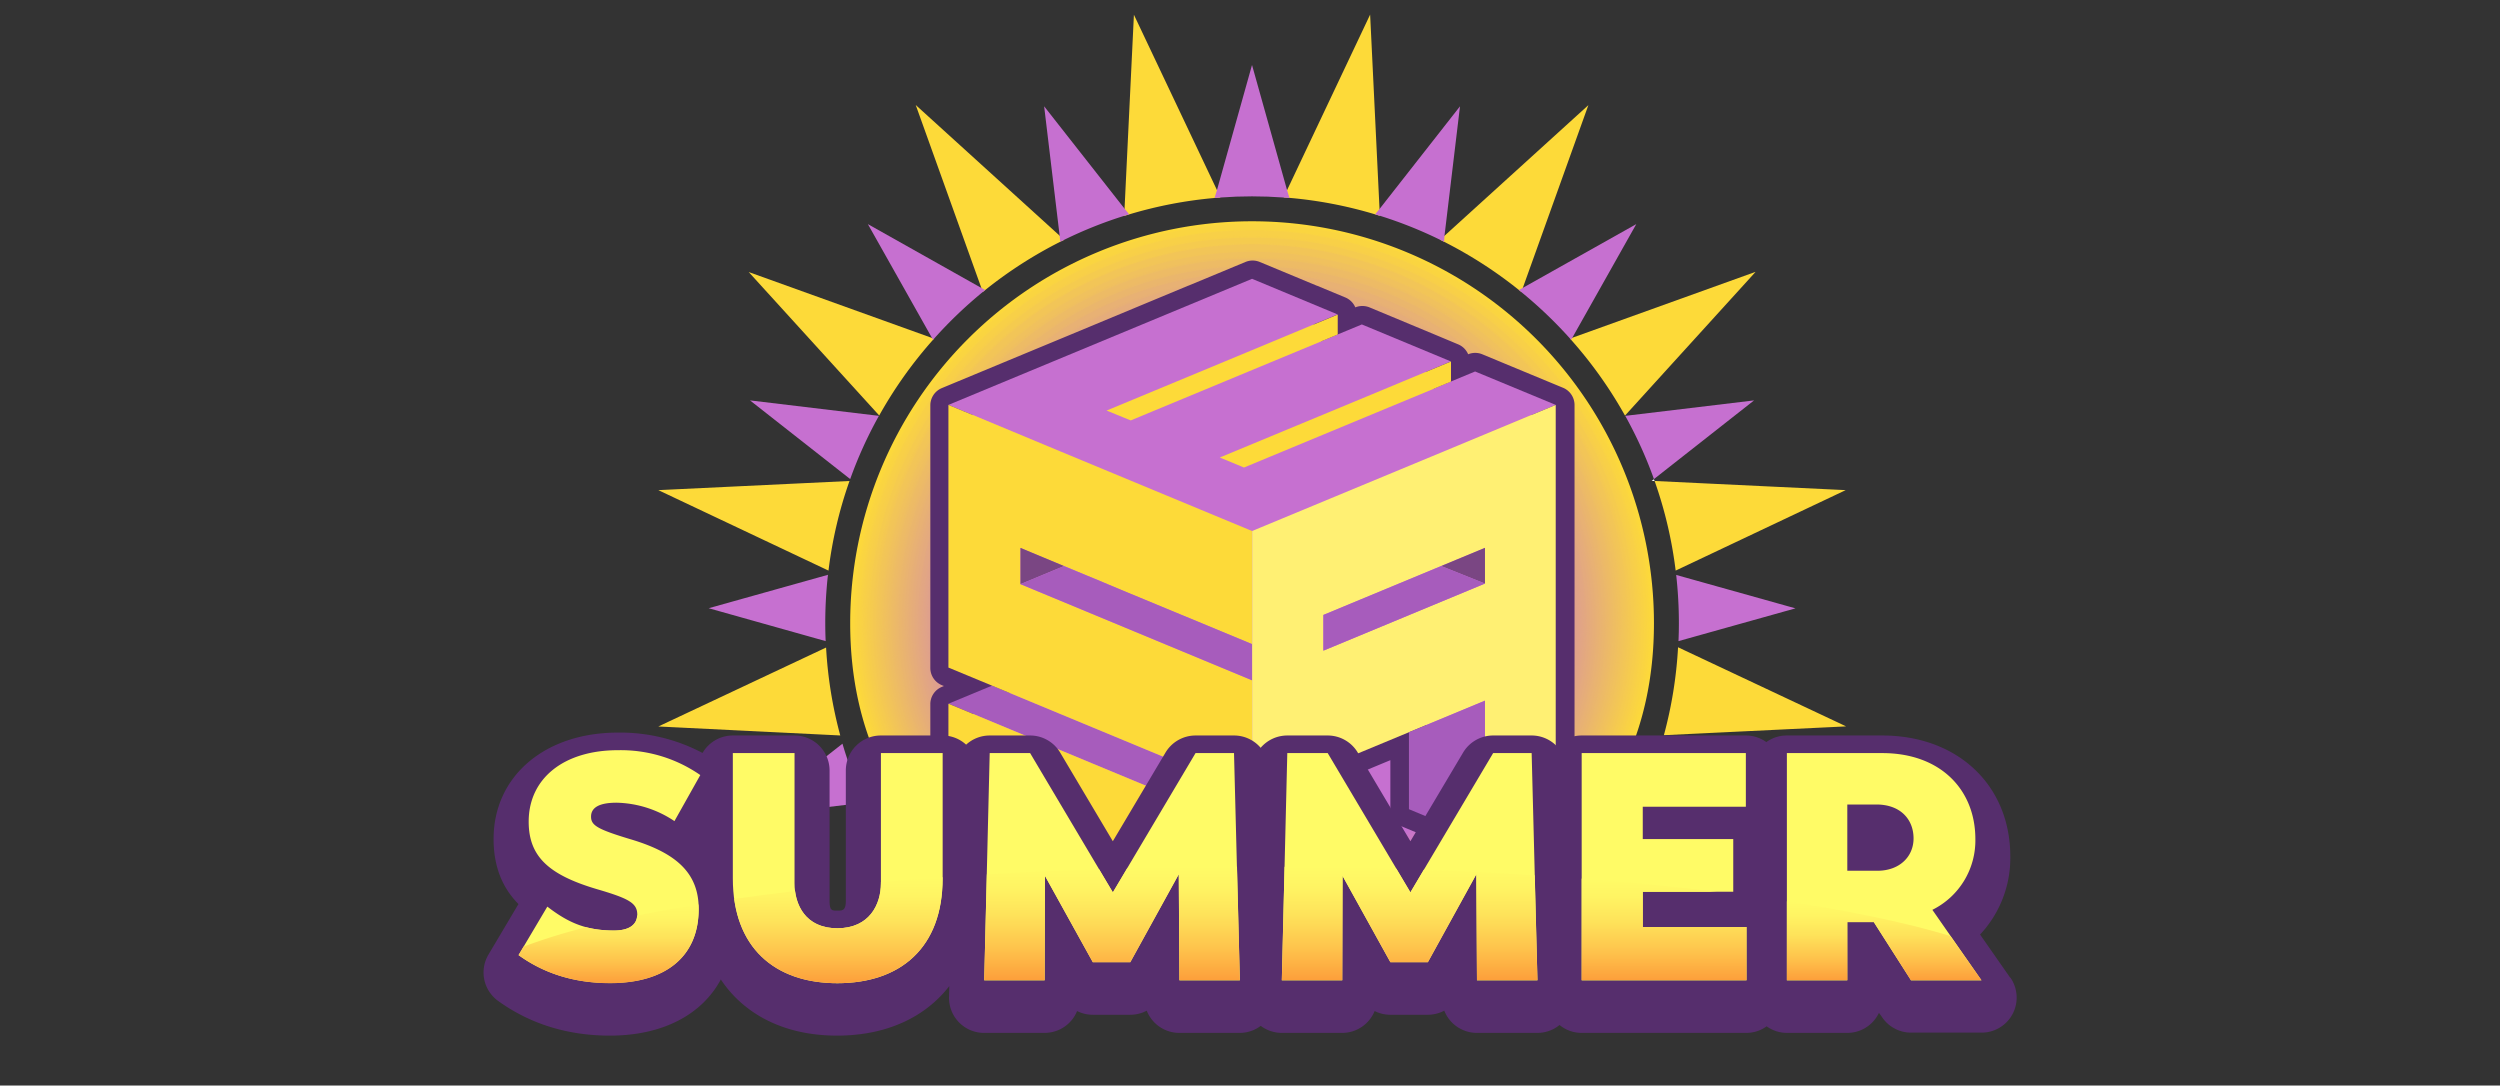 <svg xmlns="http://www.w3.org/2000/svg" xmlns:xlink="http://www.w3.org/1999/xlink" viewBox="0 0 760 330"><rect x="0" y="0" width="760" height="330" fill="#333333" stroke="none"/><defs><style>.cls-1{fill:#fdda39;}.cls-2{fill:#c670d0;}.cls-3{fill:#fff;}.cls-4{fill:#fdd93a;}.cls-5{fill:#fcd93b;}.cls-6{fill:#fcd83c;}.cls-7{fill:#fcd73d;}.cls-8{fill:#fbd63e;}.cls-9{fill:#fbd63f;}.cls-10{fill:#fad540;}.cls-11{fill:#fad441;}.cls-12{fill:#fad442;}.cls-13{fill:#f9d343;}.cls-14{fill:#f9d244;}.cls-15{fill:#f9d245;}.cls-16{fill:#f8d146;}.cls-17{fill:#f8d047;}.cls-18{fill:#f8cf48;}.cls-19{fill:#f7cf49;}.cls-20{fill:#f7ce4a;}.cls-21{fill:#f6cd4b;}.cls-22{fill:#f6cd4c;}.cls-23{fill:#f6cc4d;}.cls-24{fill:#f5cb4e;}.cls-25{fill:#f5cb4f;}.cls-26{fill:#f5ca50;}.cls-27{fill:#f4c951;}.cls-28{fill:#f4c852;}.cls-29{fill:#f4c853;}.cls-30{fill:#f3c754;}.cls-31{fill:#f3c655;}.cls-32{fill:#f2c656;}.cls-33{fill:#f2c557;}.cls-34{fill:#f2c458;}.cls-35{fill:#f1c459;}.cls-36{fill:#f1c35a;}.cls-37{fill:#f1c25b;}.cls-38{fill:#f0c15c;}.cls-39{fill:#f0c15d;}.cls-40{fill:#f0c05e;}.cls-41{fill:#efbf5f;}.cls-42{fill:#efbf60;}.cls-43{fill:#eebe61;}.cls-44{fill:#eebd62;}.cls-45{fill:#eebd63;}.cls-46{fill:#edbc64;}.cls-47{fill:#edbb65;}.cls-48{fill:#edba66;}.cls-49{fill:#ecba67;}.cls-50{fill:#ecb968;}.cls-51{fill:#ecb869;}.cls-52{fill:#ebb86a;}.cls-53{fill:#ebb76b;}.cls-54{fill:#eab66c;}.cls-55{fill:#eab56d;}.cls-56{fill:#eab56e;}.cls-57{fill:#e9b46f;}.cls-58{fill:#e9b370;}.cls-59{fill:#e9b371;}.cls-60{fill:#e8b272;}.cls-61{fill:#e8b173;}.cls-62{fill:#e8b174;}.cls-63{fill:#e7b075;}.cls-64{fill:#e7af76;}.cls-65{fill:#e6ae77;}.cls-66{fill:#e6ae78;}.cls-67{fill:#e6ad79;}.cls-68{fill:#e5ac7a;}.cls-69{fill:#e5ac7b;}.cls-70{fill:#e5ab7c;}.cls-71{fill:#e4aa7d;}.cls-72{fill:#e4aa7e;}.cls-73{fill:#e4a97f;}.cls-74{fill:#e3a880;}.cls-75{fill:#e3a781;}.cls-76{fill:#e2a782;}.cls-77{fill:#e2a683;}.cls-78{fill:#e2a584;}.cls-79{fill:#e1a585;}.cls-80{fill:#e1a486;}.cls-81{fill:#e1a387;}.cls-82{fill:#e0a388;}.cls-83{fill:#e0a289;}.cls-84{fill:#dfa18a;}.cls-85{fill:#dfa08b;}.cls-86{fill:#dfa08c;}.cls-87{fill:#de9f8d;}.cls-88{fill:#de9e8e;}.cls-89{fill:#de9e8f;}.cls-90{fill:#dd9d90;}.cls-91{fill:#dd9c91;}.cls-92{fill:#dd9c92;}.cls-93{fill:#dc9b93;}.cls-94{fill:#dc9a94;}.cls-95{fill:#db9995;}.cls-96{fill:#db9996;}.cls-97{fill:#db9897;}.cls-98{fill:#da9798;}.cls-99{fill:#da9799;}.cls-100{fill:#da969a;}.cls-101{fill:#d9959b;}.cls-102{fill:#d9959c;}.cls-103{fill:#d9949d;}.cls-104{fill:#d8939e;}.cls-105{fill:#d8929f;}.cls-106{fill:#d792a0;}.cls-107{fill:#d791a1;}.cls-108{fill:#d790a2;}.cls-109{fill:#d690a3;}.cls-110{fill:#d68fa4;}.cls-111{fill:#d68ea5;}.cls-112{fill:#d58da6;}.cls-113{fill:#d58da7;}.cls-114{fill:#d58ca8;}.cls-115{fill:#d48ba9;}.cls-116{fill:#d48baa;}.cls-117{fill:#d38aab;}.cls-118{fill:#d389ac;}.cls-119{fill:#d389ad;}.cls-120{fill:#d288ae;}.cls-121{fill:#d287af;}.cls-122{fill:#d286b0;}.cls-123{fill:#d186b1;}.cls-124{fill:#d185b2;}.cls-125{fill:#d184b3;}.cls-126{fill:#d084b4;}.cls-127{fill:#d083b5;}.cls-128{fill:#cf82b6;}.cls-129{fill:#cf82b7;}.cls-130{fill:#cf81b8;}.cls-131{fill:#ce80b9;}.cls-132{fill:#ce7fba;}.cls-133{fill:#ce7fbb;}.cls-134{fill:#cd7ebc;}.cls-135{fill:#cd7dbd;}.cls-136{fill:#cd7dbe;}.cls-137{fill:#cc7cbf;}.cls-138{fill:#cc7bc0;}.cls-139{fill:#cb7bc1;}.cls-140{fill:#cb7ac2;}.cls-141{fill:#cb79c3;}.cls-142{fill:#ca78c4;}.cls-143{fill:#ca78c5;}.cls-144{fill:#ca77c6;}.cls-145{fill:#c976c7;}.cls-146{fill:#c976c8;}.cls-147{fill:#c975c9;}.cls-148{fill:#c874ca;}.cls-149{fill:#c874cb;}.cls-150{fill:#c773cc;}.cls-151{fill:#c772cd;}.cls-152{fill:#c771ce;}.cls-153{fill:#c671cf;}.cls-154{fill:#562e6d;}.cls-155{fill:#a75cbc;}.cls-156{fill:#7a4683;}.cls-157{fill:#fff073;}.cls-158{fill:#fffb66;}.cls-159{fill:url(#Dégradé_sans_nom_2);}.cls-160{fill:url(#Dégradé_sans_nom_2-2);}.cls-161{fill:url(#Dégradé_sans_nom_2-3);}.cls-162{fill:url(#Dégradé_sans_nom_2-4);}.cls-163{fill:url(#Dégradé_sans_nom_2-5);}.cls-164{fill:url(#Dégradé_sans_nom_2-6);}</style><linearGradient id="Dégradé_sans_nom_2" x1="572.78" y1="298.01" x2="572.78" y2="273.97" gradientUnits="userSpaceOnUse"><stop offset="0" stop-color="#fdda39"/><stop offset="0" stop-color="#fd9f3b"/><stop offset="0.28" stop-color="#fec34c"/><stop offset="0.57" stop-color="#fee25a"/><stop offset="0.82" stop-color="#fff463"/><stop offset="1" stop-color="#fffb66"/></linearGradient><linearGradient id="Dégradé_sans_nom_2-2" x1="185.01" y1="298.89" x2="185.01" y2="274.94" xlink:href="#Dégradé_sans_nom_2"/><linearGradient id="Dégradé_sans_nom_2-3" x1="254.86" y1="298.89" x2="254.86" y2="266.67" xlink:href="#Dégradé_sans_nom_2"/><linearGradient id="Dégradé_sans_nom_2-4" x1="338.06" y1="298.01" x2="338.06" y2="263.48" xlink:href="#Dégradé_sans_nom_2"/><linearGradient id="Dégradé_sans_nom_2-5" x1="428.53" y1="298.01" x2="428.53" y2="263.51" xlink:href="#Dégradé_sans_nom_2"/><linearGradient id="Dégradé_sans_nom_2-6" x1="505.89" y1="298.01" x2="505.89" y2="267.1" xlink:href="#Dégradé_sans_nom_2"/></defs><title>esa-big-logo-2-summer</title><g id="Calque_2" data-name="Calque 2"><path class="cls-1" d="M200.13,220.85l0,0h0l51-24a129.37,129.37,0,0,0,4.31,26.73Z"/><path class="cls-1" d="M258.25,146.22a128.4,128.4,0,0,0-6.39,27.24L200.13,149h0Z"/><path class="cls-1" d="M284,102.9l-.37.41a129.77,129.77,0,0,0-16.35,23L227.61,82.7h0l0,0,55.6,20Z"/><path class="cls-1" d="M323.52,72.9l-1.21.6a130.29,130.29,0,0,0-22.8,14.66l-.74.6-.44-1.23L278.38,31.92l0,0,0,0,43.74,39.72Z"/><path class="cls-1" d="M371,60.05l-1.74.13a129.51,129.51,0,0,0-26,5l-1.5.46.1-2.16,2.85-59v0L370,57.87Z"/><path class="cls-1" d="M419.49,65.61l-1.5-.46a129.51,129.51,0,0,0-26-5l-1.74-.13,1-2.18L416.52,4.44v0l2.85,59Z"/><path class="cls-1" d="M482.88,31.92,462.93,87.53l-.44,1.23-.74-.6A130.29,130.29,0,0,0,439,73.5l-1.21-.6,1.39-1.27,43.74-39.72,0,0Z"/><path class="cls-1" d="M533.65,82.7,494,126.34a129.77,129.77,0,0,0-16.35-23l-.37-.41.73-.26,55.6-20,0,0Z"/><path class="cls-1" d="M561.09,220.83l0,0-55.27,2.67a129.37,129.37,0,0,0,4.31-26.73l51,24Z"/><path class="cls-1" d="M561.09,149h0L509.4,173.46A128.4,128.4,0,0,0,503,146.22L561.13,149Z"/><polygon class="cls-2" points="306.25 260.27 304.57 259.57 306.79 258.77 306.25 260.27"/><path class="cls-2" d="M250.88,189.44q0,2.75.12,5.46l-35.56-10,36.26-10.16A131.35,131.35,0,0,0,250.88,189.44Z"/><path class="cls-2" d="M262.86,244,228,248.15l28.11-22.07A128,128,0,0,0,262.86,244Z"/><path class="cls-2" d="M267.19,126.42a128.24,128.24,0,0,0-8.73,19.22L228,121.72Z"/><path class="cls-2" d="M299.51,88.16l-.74.6A131.16,131.16,0,0,0,284,102.9l-.37.41-.36-.67L263.83,68.13l34.5,19.4Z"/><path class="cls-2" d="M343.27,65.15l-1.5.46a128.57,128.57,0,0,0-18.25,7.29l-1.21.6-.18-1.87-4.71-39.31,24.45,31.13Z"/><path class="cls-2" d="M392,60.18l-1.74-.13q-4.77-.36-9.65-.36t-9.65.36l-1.74.13.71-2.31,10.68-38.12,10.68,38.12Z"/><path class="cls-2" d="M443.84,32.32l-4.71,39.31L439,73.5l-1.21-.6a128.57,128.57,0,0,0-18.25-7.29l-1.5-.46,1.4-1.7Z"/><path class="cls-2" d="M497.43,68.13,478,102.64l-.36.67-.37-.41a131.16,131.16,0,0,0-14.82-14.14l-.74-.6,1.18-.63Z"/><path class="cls-2" d="M533.24,121.72,502.8,145.64a128.24,128.24,0,0,0-8.73-19.22Z"/><path class="cls-2" d="M533.24,248.15,498.4,244a128,128,0,0,0,6.73-17.89Z"/><path class="cls-2" d="M510.26,194.9q.12-2.72.12-5.46a131.35,131.35,0,0,0-.82-14.66l36.26,10.16Z"/><polygon class="cls-1" points="300.38 257.83 304.57 259.57 283.22 267.24 288.22 257.83 300.38 257.83"/><polygon class="cls-1" points="304.57 259.57 306.79 258.77 306.25 260.27 304.57 259.57"/><path class="cls-1" d="M478,267.24l-21.35-7.66-1.68.7-1.41.58a5.65,5.65,0,0,1-4.35,0l-7.27-3H473Z"/><path class="cls-3" d="M503,146.22l-.9,0,.69-.54Z"/><path class="cls-1" d="M502.8,189.44c0,67.47-54.7,100.17-122.17,100.17s-122.17-32.7-122.17-100.17a122.17,122.17,0,0,1,244.34,0Z"/><path class="cls-4" d="M502.51,189.44c0,67.31-54.57,100-121.88,100s-121.88-32.72-121.88-100a121.88,121.88,0,0,1,243.76,0Z"/><path class="cls-5" d="M502.22,189.44c0,67.15-54.44,99.89-121.59,99.89S259,256.59,259,189.44a121.59,121.59,0,0,1,243.18,0Z"/><path class="cls-6" d="M501.93,189.44c0,67-54.31,99.74-121.3,99.74s-121.3-32.75-121.3-99.74a121.3,121.3,0,0,1,242.6,0Z"/><path class="cls-7" d="M501.64,189.44c0,66.83-54.18,99.6-121,99.6s-121-32.77-121-99.6a121,121,0,0,1,242,0Z"/><path class="cls-8" d="M501.35,189.44c0,66.67-54.05,99.46-120.72,99.46s-120.72-32.79-120.72-99.46a120.72,120.72,0,1,1,241.44,0Z"/><path class="cls-9" d="M501.06,189.44c0,66.51-53.92,99.31-120.43,99.31S260.19,256,260.19,189.44a120.44,120.44,0,1,1,240.87,0Z"/><path class="cls-10" d="M500.77,189.44c0,66.35-53.79,99.17-120.14,99.17s-120.15-32.82-120.15-99.17a120.15,120.15,0,1,1,240.29,0Z"/><path class="cls-11" d="M500.49,189.44c0,66.19-53.67,99-119.86,99s-119.86-32.84-119.86-99a119.86,119.86,0,0,1,239.72,0Z"/><path class="cls-12" d="M500.2,189.44c0,66-53.54,98.89-119.57,98.89s-119.57-32.86-119.57-98.89a119.57,119.57,0,1,1,239.14,0Z"/><path class="cls-13" d="M499.91,189.44c0,65.87-53.4,98.74-119.28,98.74s-119.28-32.87-119.28-98.74a119.28,119.28,0,0,1,238.56,0Z"/><path class="cls-14" d="M499.62,189.44c0,65.71-53.27,98.6-119,98.6s-119-32.89-119-98.6a119,119,0,0,1,238,0Z"/><path class="cls-15" d="M499.33,189.44c0,65.55-53.14,98.46-118.7,98.46S261.93,255,261.93,189.44a118.7,118.7,0,1,1,237.4,0Z"/><path class="cls-16" d="M499,189.44c0,65.4-53,98.31-118.41,98.31s-118.42-32.91-118.42-98.31a118.42,118.42,0,1,1,236.83,0Z"/><path class="cls-17" d="M498.75,189.44c0,65.24-52.88,98.17-118.12,98.17S262.5,254.68,262.5,189.44a118.13,118.13,0,1,1,236.25,0Z"/><path class="cls-18" d="M498.47,189.44c0,65.08-52.76,98-117.84,98s-117.84-33-117.84-98a117.84,117.84,0,0,1,235.68,0Z"/><path class="cls-19" d="M498.18,189.44c0,64.92-52.63,97.88-117.55,97.88s-117.55-33-117.55-97.88a117.55,117.55,0,0,1,235.1,0Z"/><path class="cls-20" d="M497.89,189.44c0,64.76-52.5,97.74-117.26,97.74s-117.26-33-117.26-97.74a117.26,117.26,0,0,1,234.52,0Z"/><path class="cls-21" d="M497.6,189.44c0,64.6-52.37,97.6-117,97.6s-117-33-117-97.6a117,117,0,0,1,233.94,0Z"/><path class="cls-22" d="M497.31,189.44c0,64.44-52.24,97.45-116.68,97.45S264,253.88,264,189.44a116.68,116.68,0,0,1,233.36,0Z"/><path class="cls-23" d="M497,189.44c0,64.28-52.11,97.31-116.39,97.31s-116.39-33-116.39-97.31a116.39,116.39,0,1,1,232.78,0Z"/><path class="cls-24" d="M496.73,189.44c0,64.12-52,97.17-116.1,97.17s-116.11-33.05-116.11-97.17a116.11,116.11,0,1,1,232.21,0Z"/><path class="cls-25" d="M496.45,189.44c0,64-51.86,97-115.82,97s-115.82-33.07-115.82-97a115.82,115.82,0,1,1,231.64,0Z"/><path class="cls-26" d="M496.16,189.44c0,63.8-51.73,96.88-115.53,96.88S265.1,253.24,265.1,189.44a115.53,115.53,0,0,1,231.06,0Z"/><path class="cls-27" d="M495.87,189.44c0,63.64-51.6,96.74-115.24,96.74s-115.24-33.1-115.24-96.74a115.24,115.24,0,0,1,230.48,0Z"/><path class="cls-28" d="M495.58,189.44c0,63.48-51.47,96.6-114.95,96.6s-114.95-33.12-114.95-96.6a114.95,114.95,0,0,1,229.9,0Z"/><path class="cls-29" d="M495.29,189.44c0,63.32-51.34,96.45-114.66,96.45S266,252.76,266,189.44a114.66,114.66,0,0,1,229.32,0Z"/><path class="cls-30" d="M495,189.44c0,63.16-51.2,96.31-114.37,96.31S266.26,252.6,266.26,189.44a114.37,114.37,0,1,1,228.74,0Z"/><path class="cls-31" d="M494.71,189.44c0,63-51.07,96.17-114.08,96.17s-114.09-33.17-114.09-96.17a114.09,114.09,0,1,1,228.17,0Z"/><path class="cls-32" d="M494.42,189.44c0,62.84-50.94,96-113.79,96s-113.8-33.18-113.8-96a113.8,113.8,0,1,1,227.59,0Z"/><path class="cls-33" d="M494.14,189.44c0,62.69-50.82,95.88-113.51,95.88s-113.51-33.19-113.51-95.88a113.51,113.51,0,1,1,227,0Z"/><path class="cls-34" d="M493.85,189.44c0,62.53-50.69,95.74-113.22,95.74S267.41,252,267.41,189.44a113.22,113.22,0,0,1,226.44,0Z"/><path class="cls-35" d="M493.56,189.44c0,62.37-50.56,95.6-112.93,95.6S267.7,251.81,267.7,189.44a112.93,112.93,0,0,1,225.86,0Z"/><path class="cls-36" d="M493.27,189.44c0,62.21-50.43,95.45-112.64,95.45S268,251.65,268,189.44a112.64,112.64,0,0,1,225.28,0Z"/><path class="cls-37" d="M493,189.44c0,62.05-50.3,95.31-112.35,95.31s-112.35-33.26-112.35-95.31a112.35,112.35,0,1,1,224.7,0Z"/><path class="cls-38" d="M492.69,189.44c0,61.89-50.17,95.17-112.06,95.17s-112.06-33.28-112.06-95.17a112.06,112.06,0,1,1,224.12,0Z"/><path class="cls-39" d="M492.4,189.44c0,61.73-50,95-111.77,95s-111.78-33.29-111.78-95a111.78,111.78,0,1,1,223.55,0Z"/><path class="cls-40" d="M492.12,189.44c0,61.57-49.92,94.88-111.49,94.88S269.14,251,269.14,189.44a111.49,111.49,0,0,1,223,0Z"/><path class="cls-41" d="M491.83,189.44c0,61.41-49.79,94.74-111.2,94.74s-111.2-33.33-111.2-94.74a111.2,111.2,0,0,1,222.4,0Z"/><path class="cls-42" d="M491.54,189.44c0,61.25-49.66,94.59-110.91,94.59s-110.91-33.34-110.91-94.59a110.91,110.91,0,0,1,221.82,0Z"/><path class="cls-43" d="M491.25,189.44c0,61.09-49.53,94.45-110.62,94.45S270,250.53,270,189.44a110.62,110.62,0,1,1,221.24,0Z"/><path class="cls-44" d="M491,189.44c0,60.93-49.4,94.31-110.33,94.31S270.3,250.37,270.3,189.44a110.33,110.33,0,0,1,220.66,0Z"/><path class="cls-45" d="M490.67,189.44c0,60.77-49.27,94.17-110,94.17s-110-33.4-110-94.17a110,110,0,1,1,220.08,0Z"/><path class="cls-46" d="M490.38,189.44c0,60.61-49.14,94-109.75,94s-109.76-33.41-109.76-94a109.76,109.76,0,1,1,219.51,0Z"/><path class="cls-47" d="M490.09,189.44c0,60.45-49,93.88-109.46,93.88s-109.47-33.43-109.47-93.88a109.47,109.47,0,1,1,218.93,0Z"/><path class="cls-48" d="M489.81,189.44c0,60.29-48.88,93.74-109.18,93.74s-109.18-33.45-109.18-93.74a109.18,109.18,0,0,1,218.36,0Z"/><path class="cls-49" d="M489.52,189.44c0,60.13-48.75,93.59-108.89,93.59s-108.89-33.46-108.89-93.59a108.89,108.89,0,0,1,217.78,0Z"/><path class="cls-50" d="M489.23,189.44c0,60-48.62,93.45-108.6,93.45S272,249.41,272,189.44a108.6,108.6,0,0,1,217.2,0Z"/><path class="cls-51" d="M488.94,189.44c0,59.82-48.49,93.31-108.31,93.31s-108.31-33.49-108.31-93.31a108.31,108.31,0,1,1,216.62,0Z"/><path class="cls-52" d="M488.65,189.44c0,59.66-48.36,93.16-108,93.16s-108-33.5-108-93.16a108,108,0,1,1,216,0Z"/><path class="cls-53" d="M488.36,189.44c0,59.5-48.23,93-107.73,93s-107.73-33.52-107.73-93a107.73,107.73,0,1,1,215.46,0Z"/><path class="cls-54" d="M488.07,189.44c0,59.34-48.1,92.88-107.44,92.88s-107.45-33.54-107.45-92.88a107.45,107.45,0,1,1,214.89,0Z"/><path class="cls-55" d="M487.79,189.44c0,59.18-48,92.74-107.16,92.74s-107.16-33.56-107.16-92.74a107.16,107.16,0,0,1,214.32,0Z"/><path class="cls-56" d="M487.5,189.44c0,59-47.85,92.59-106.87,92.59s-106.87-33.57-106.87-92.59a106.87,106.87,0,1,1,213.74,0Z"/><path class="cls-57" d="M487.21,189.44c0,58.86-47.72,92.45-106.58,92.45S274.05,248.3,274.05,189.44a106.58,106.58,0,0,1,213.16,0Z"/><path class="cls-58" d="M486.92,189.44c0,58.7-47.59,92.31-106.29,92.31s-106.29-33.61-106.29-92.31a106.29,106.29,0,0,1,212.58,0Z"/><path class="cls-59" d="M486.63,189.44c0,58.54-47.46,92.16-106,92.16s-106-33.62-106-92.16a106,106,0,1,1,212,0Z"/><path class="cls-60" d="M486.34,189.44c0,58.38-47.33,92-105.71,92s-105.71-33.64-105.71-92a105.71,105.71,0,1,1,211.42,0Z"/><path class="cls-61" d="M486.05,189.44c0,58.22-47.2,91.88-105.42,91.88S275.2,247.66,275.2,189.44a105.43,105.43,0,1,1,210.85,0Z"/><path class="cls-62" d="M485.76,189.44c0,58.06-47.07,91.73-105.13,91.73S275.49,247.5,275.49,189.44a105.14,105.14,0,1,1,210.27,0Z"/><path class="cls-63" d="M485.48,189.44c0,57.9-47,91.59-104.85,91.59s-104.85-33.69-104.85-91.59a104.85,104.85,0,0,1,209.7,0Z"/><path class="cls-64" d="M485.19,189.44c0,57.74-46.82,91.45-104.56,91.45s-104.56-33.71-104.56-91.45a104.56,104.56,0,1,1,209.12,0Z"/><path class="cls-65" d="M484.9,189.44c0,57.58-46.68,91.3-104.27,91.3S276.36,247,276.36,189.44a104.27,104.27,0,0,1,208.54,0Z"/><path class="cls-66" d="M484.61,189.44c0,57.42-46.55,91.16-104,91.16s-104-33.74-104-91.16a104,104,0,0,1,208,0Z"/><path class="cls-67" d="M484.32,189.44c0,57.26-46.42,91-103.69,91s-103.69-33.76-103.69-91a103.69,103.69,0,1,1,207.38,0Z"/><path class="cls-68" d="M484,189.44c0,57.11-46.29,90.88-103.4,90.88s-103.4-33.77-103.4-90.88a103.4,103.4,0,1,1,206.8,0Z"/><path class="cls-69" d="M483.74,189.44c0,56.95-46.16,90.73-103.11,90.73s-103.12-33.78-103.12-90.73a103.12,103.12,0,1,1,206.23,0Z"/><path class="cls-70" d="M483.46,189.44c0,56.79-46,90.59-102.83,90.59S277.8,246.23,277.8,189.44a102.83,102.83,0,0,1,205.66,0Z"/><path class="cls-71" d="M483.17,189.44c0,56.63-45.91,90.45-102.54,90.45s-102.54-33.82-102.54-90.45a102.54,102.54,0,0,1,205.08,0Z"/><path class="cls-72" d="M482.88,189.44c0,56.47-45.78,90.3-102.25,90.3s-102.25-33.83-102.25-90.3a102.25,102.25,0,1,1,204.5,0Z"/><path class="cls-73" d="M482.59,189.44c0,56.31-45.65,90.16-102,90.16s-102-33.85-102-90.16a102,102,0,0,1,203.92,0Z"/><path class="cls-74" d="M482.3,189.44c0,56.15-45.52,90-101.67,90S279,245.59,279,189.44a101.67,101.67,0,0,1,203.34,0Z"/><path class="cls-75" d="M482,189.44c0,56-45.39,89.87-101.38,89.87s-101.38-33.88-101.38-89.87a101.38,101.38,0,1,1,202.76,0Z"/><path class="cls-76" d="M481.72,189.44c0,55.83-45.26,89.73-101.09,89.73s-101.1-33.9-101.1-89.73a101.1,101.1,0,1,1,202.19,0Z"/><path class="cls-77" d="M481.43,189.44c0,55.67-45.13,89.59-100.8,89.59s-100.81-33.92-100.81-89.59a100.81,100.81,0,1,1,201.61,0Z"/><path class="cls-78" d="M481.15,189.44c0,55.51-45,89.45-100.52,89.45S280.11,245,280.11,189.44a100.52,100.52,0,0,1,201,0Z"/><path class="cls-79" d="M480.86,189.44c0,55.35-44.88,89.3-100.23,89.3s-100.23-34-100.23-89.3a100.23,100.23,0,0,1,200.46,0Z"/><path class="cls-80" d="M480.57,189.44c0,55.19-44.75,89.16-99.94,89.16s-99.94-34-99.94-89.16a99.94,99.94,0,0,1,199.88,0Z"/><path class="cls-81" d="M480.28,189.44c0,55-44.62,89-99.65,89s-99.65-34-99.65-89a99.65,99.65,0,0,1,199.3,0Z"/><path class="cls-82" d="M480,189.44c0,54.87-44.48,88.87-99.36,88.87s-99.36-34-99.36-88.87a99.36,99.36,0,1,1,198.72,0Z"/><path class="cls-83" d="M479.7,189.44c0,54.71-44.35,88.73-99.07,88.73s-99.07-34-99.07-88.73a99.07,99.07,0,1,1,198.14,0Z"/><path class="cls-84" d="M479.41,189.44c0,54.55-44.22,88.59-98.78,88.59s-98.79-34-98.79-88.59a98.79,98.79,0,1,1,197.57,0Z"/><path class="cls-85" d="M479.13,189.44c0,54.4-44.1,88.44-98.5,88.44s-98.5-34-98.5-88.44a98.5,98.5,0,1,1,197,0Z"/><path class="cls-86" d="M478.84,189.44c0,54.24-44,88.3-98.21,88.3s-98.21-34.06-98.21-88.3a98.21,98.21,0,0,1,196.42,0Z"/><path class="cls-87" d="M478.55,189.44c0,54.08-43.84,88.16-97.92,88.16s-97.92-34.08-97.92-88.16a97.92,97.92,0,0,1,195.84,0Z"/><path class="cls-88" d="M478.26,189.44c0,53.92-43.71,88-97.63,88s-97.63-34.1-97.63-88a97.63,97.63,0,1,1,195.26,0Z"/><path class="cls-89" d="M478,189.44c0,53.76-43.58,87.87-97.34,87.87s-97.34-34.11-97.34-87.87a97.34,97.34,0,0,1,194.68,0Z"/><path class="cls-90" d="M477.68,189.44c0,53.6-43.45,87.73-97.05,87.73S283.58,243,283.58,189.44a97.05,97.05,0,1,1,194.1,0Z"/><path class="cls-91" d="M477.39,189.44c0,53.44-43.32,87.59-96.76,87.59s-96.77-34.15-96.77-87.59a96.77,96.77,0,1,1,193.53,0Z"/><path class="cls-92" d="M477.1,189.44c0,53.28-43.19,87.44-96.47,87.44s-96.48-34.16-96.48-87.44a96.48,96.48,0,1,1,193,0Z"/><path class="cls-93" d="M476.82,189.44c0,53.12-43.07,87.3-96.19,87.3s-96.19-34.18-96.19-87.3a96.19,96.19,0,0,1,192.38,0Z"/><path class="cls-94" d="M476.53,189.44c0,53-42.94,87.16-95.9,87.16s-95.9-34.2-95.9-87.16a95.9,95.9,0,0,1,191.8,0Z"/><path class="cls-95" d="M476.24,189.44c0,52.8-42.81,87-95.61,87S285,242.24,285,189.44a95.61,95.61,0,0,1,191.22,0Z"/><path class="cls-96" d="M476,189.44c0,52.64-42.68,86.87-95.32,86.87s-95.32-34.23-95.32-86.87a95.32,95.32,0,1,1,190.64,0Z"/><path class="cls-97" d="M475.66,189.44c0,52.48-42.55,86.73-95,86.73s-95-34.25-95-86.73a95,95,0,1,1,190.06,0Z"/><path class="cls-98" d="M475.37,189.44c0,52.32-42.42,86.58-94.74,86.58s-94.74-34.26-94.74-86.58a94.74,94.74,0,1,1,189.48,0Z"/><path class="cls-99" d="M475.08,189.44c0,52.16-42.29,86.44-94.45,86.44s-94.46-34.28-94.46-86.44a94.46,94.46,0,1,1,188.91,0Z"/><path class="cls-100" d="M474.8,189.44c0,52-42.16,86.3-94.17,86.3s-94.17-34.3-94.17-86.3a94.17,94.17,0,0,1,188.34,0Z"/><path class="cls-101" d="M474.51,189.44c0,51.84-42,86.16-93.88,86.16s-93.88-34.32-93.88-86.16a93.88,93.88,0,1,1,187.76,0Z"/><path class="cls-102" d="M474.22,189.44c0,51.68-41.9,86-93.59,86S287,241.12,287,189.44a93.59,93.59,0,0,1,187.18,0Z"/><path class="cls-103" d="M473.93,189.44c0,51.53-41.77,85.87-93.3,85.87s-93.3-34.34-93.3-85.87a93.3,93.3,0,0,1,186.6,0Z"/><path class="cls-104" d="M473.64,189.44c0,51.37-41.64,85.73-93,85.73s-93-34.36-93-85.73a93,93,0,1,1,186,0Z"/><path class="cls-105" d="M473.35,189.44c0,51.21-41.51,85.58-92.72,85.58s-92.72-34.37-92.72-85.58a92.72,92.72,0,1,1,185.44,0Z"/><path class="cls-106" d="M473.06,189.44c0,51.05-41.38,85.44-92.43,85.44s-92.44-34.39-92.44-85.44a92.44,92.44,0,1,1,184.87,0Z"/><path class="cls-107" d="M472.77,189.44c0,50.89-41.25,85.3-92.14,85.3s-92.15-34.41-92.15-85.3a92.15,92.15,0,1,1,184.29,0Z"/><path class="cls-108" d="M472.49,189.44c0,50.73-41.13,85.15-91.86,85.15s-91.86-34.42-91.86-85.15a91.86,91.86,0,0,1,183.72,0Z"/><path class="cls-109" d="M472.2,189.44c0,50.57-41,85-91.57,85s-91.57-34.44-91.57-85a91.57,91.57,0,1,1,183.14,0Z"/><path class="cls-110" d="M471.91,189.44c0,50.41-40.87,84.87-91.28,84.87s-91.28-34.46-91.28-84.87a91.28,91.28,0,0,1,182.56,0Z"/><path class="cls-111" d="M471.62,189.44c0,50.25-40.74,84.73-91,84.73s-91-34.48-91-84.73a91,91,0,0,1,182,0Z"/><path class="cls-112" d="M471.33,189.44c0,50.09-40.61,84.58-90.7,84.58s-90.7-34.49-90.7-84.58a90.7,90.7,0,1,1,181.4,0Z"/><path class="cls-113" d="M471,189.44c0,49.93-40.48,84.44-90.41,84.44s-90.41-34.51-90.41-84.44a90.41,90.41,0,1,1,180.82,0Z"/><path class="cls-114" d="M470.75,189.44c0,49.77-40.35,84.3-90.12,84.3s-90.13-34.53-90.13-84.3a90.13,90.13,0,1,1,180.25,0Z"/><path class="cls-115" d="M470.47,189.44c0,49.61-40.23,84.15-89.84,84.15s-89.84-34.54-89.84-84.15a89.84,89.84,0,0,1,179.68,0Z"/><path class="cls-116" d="M470.18,189.44c0,49.45-40.1,84-89.55,84s-89.55-34.56-89.55-84a89.55,89.55,0,0,1,179.1,0Z"/><path class="cls-117" d="M469.89,189.44c0,49.29-40,83.87-89.26,83.87s-89.26-34.58-89.26-83.87a89.26,89.26,0,1,1,178.52,0Z"/><path class="cls-118" d="M469.6,189.44c0,49.13-39.83,83.72-89,83.72s-89-34.59-89-83.72a89,89,0,0,1,177.94,0Z"/><path class="cls-119" d="M469.31,189.44c0,49-39.7,83.58-88.68,83.58S292,238.41,292,189.44a88.68,88.68,0,0,1,177.36,0Z"/><path class="cls-120" d="M469,189.44c0,48.82-39.57,83.44-88.39,83.44s-88.39-34.62-88.39-83.44a88.39,88.39,0,1,1,176.78,0Z"/><path class="cls-121" d="M468.73,189.44c0,48.66-39.44,83.3-88.1,83.3s-88.11-34.64-88.11-83.3a88.11,88.11,0,1,1,176.21,0Z"/><path class="cls-122" d="M468.44,189.44c0,48.5-39.31,83.15-87.81,83.15s-87.82-34.65-87.82-83.15a87.82,87.82,0,1,1,175.63,0Z"/><path class="cls-123" d="M468.16,189.44c0,48.34-39.19,83-87.53,83s-87.53-34.67-87.53-83a87.53,87.53,0,0,1,175.06,0Z"/><path class="cls-124" d="M467.87,189.44c0,48.18-39.06,82.87-87.24,82.87s-87.24-34.69-87.24-82.87a87.24,87.24,0,0,1,174.48,0Z"/><path class="cls-125" d="M467.58,189.44c0,48-38.93,82.72-86.95,82.72s-86.95-34.7-86.95-82.72a86.95,86.95,0,0,1,173.9,0Z"/><path class="cls-126" d="M467.29,189.44c0,47.86-38.8,82.58-86.66,82.58S294,237.3,294,189.44a86.66,86.66,0,0,1,173.32,0Z"/><path class="cls-127" d="M467,189.44c0,47.7-38.67,82.44-86.37,82.44s-86.37-34.74-86.37-82.44a86.37,86.37,0,1,1,172.74,0Z"/><path class="cls-128" d="M466.71,189.44c0,47.54-38.54,82.29-86.08,82.29S294.55,237,294.55,189.44a86.08,86.08,0,1,1,172.16,0Z"/><path class="cls-129" d="M466.42,189.44c0,47.38-38.41,82.15-85.79,82.15s-85.8-34.77-85.8-82.15a85.8,85.8,0,1,1,171.59,0Z"/><path class="cls-130" d="M466.14,189.44c0,47.22-38.29,82-85.51,82s-85.51-34.79-85.51-82a85.51,85.51,0,1,1,171,0Z"/><path class="cls-131" d="M465.85,189.44c0,47.06-38.16,81.87-85.22,81.87s-85.22-34.81-85.22-81.87a85.22,85.22,0,0,1,170.44,0Z"/><path class="cls-132" d="M465.56,189.44c0,46.9-38,81.72-84.93,81.72s-84.93-34.82-84.93-81.72a84.93,84.93,0,0,1,169.86,0Z"/><path class="cls-133" d="M465.27,189.44c0,46.74-37.9,81.58-84.64,81.58S296,236.18,296,189.44a84.64,84.64,0,0,1,169.28,0Z"/><path class="cls-134" d="M465,189.44c0,46.58-37.76,81.44-84.35,81.44S296.28,236,296.28,189.44a84.35,84.35,0,0,1,168.7,0Z"/><path class="cls-135" d="M464.69,189.44c0,46.42-37.63,81.29-84.06,81.29s-84.06-34.87-84.06-81.29a84.06,84.06,0,1,1,168.12,0Z"/><path class="cls-136" d="M464.4,189.44c0,46.26-37.5,81.15-83.77,81.15s-83.78-34.89-83.78-81.15a83.78,83.78,0,1,1,167.55,0Z"/><path class="cls-137" d="M464.11,189.44c0,46.1-37.37,81-83.48,81s-83.49-34.91-83.49-81a83.49,83.49,0,1,1,167,0Z"/><path class="cls-138" d="M463.83,189.44c0,45.95-37.25,80.86-83.2,80.86s-83.2-34.91-83.2-80.86a83.2,83.2,0,0,1,166.4,0Z"/><path class="cls-139" d="M463.54,189.44c0,45.79-37.12,80.72-82.91,80.72s-82.91-34.93-82.91-80.72a82.91,82.91,0,0,1,165.82,0Z"/><path class="cls-140" d="M463.25,189.44c0,45.63-37,80.58-82.62,80.58S298,235.07,298,189.44a82.62,82.62,0,1,1,165.24,0Z"/><path class="cls-141" d="M463,189.44c0,45.47-36.86,80.43-82.33,80.43s-82.33-35-82.33-80.43a82.33,82.33,0,1,1,164.66,0Z"/><path class="cls-142" d="M462.67,189.44c0,45.31-36.73,80.29-82,80.29s-82-35-82-80.29a82,82,0,1,1,164.08,0Z"/><path class="cls-143" d="M462.38,189.44c0,45.15-36.6,80.15-81.75,80.15s-81.75-35-81.75-80.15a81.75,81.75,0,1,1,163.5,0Z"/><path class="cls-144" d="M462.09,189.44c0,45-36.47,80-81.46,80s-81.47-35-81.47-80a81.47,81.47,0,1,1,162.93,0Z"/><path class="cls-145" d="M461.81,189.44c0,44.83-36.35,79.86-81.18,79.86s-81.18-35-81.18-79.86a81.18,81.18,0,0,1,162.36,0Z"/><path class="cls-146" d="M461.52,189.44c0,44.67-36.22,79.72-80.89,79.72s-80.89-35.05-80.89-79.72a80.89,80.89,0,0,1,161.78,0Z"/><path class="cls-147" d="M461.23,189.44c0,44.51-36.09,79.58-80.6,79.58S300,234,300,189.44a80.6,80.6,0,0,1,161.2,0Z"/><path class="cls-148" d="M460.94,189.44c0,44.35-36,79.43-80.31,79.43s-80.31-35.08-80.31-79.43a80.31,80.31,0,1,1,160.62,0Z"/><path class="cls-149" d="M460.65,189.44c0,44.19-35.83,79.29-80,79.29s-80-35.1-80-79.29a80,80,0,0,1,160,0Z"/><path class="cls-150" d="M460.36,189.44c0,44-35.7,79.15-79.73,79.15s-79.73-35.12-79.73-79.15a79.73,79.73,0,1,1,159.46,0Z"/><path class="cls-151" d="M460.07,189.44A79.45,79.45,0,1,1,380.63,110,79.07,79.07,0,0,1,460.07,189.44Z"/><path class="cls-152" d="M459.78,189.44a79.16,79.16,0,1,1-79.15-79.16A78.9,78.9,0,0,1,459.78,189.44Z"/><path class="cls-153" d="M459.5,189.44a78.87,78.87,0,1,1-78.87-78.87A78.75,78.75,0,0,1,459.5,189.44Z"/><circle class="cls-2" cx="380.63" cy="189.44" r="78.58"/><path class="cls-154" d="M475.11,117.86l-4.23-1.75-14.08-5.84-1.77-.74-4.42-1.83a5.64,5.64,0,0,0-4.29,0,5.64,5.64,0,0,0-3-3l-7-2.93h0l-20-8.33a5.79,5.79,0,0,0-4.31,0,5.66,5.66,0,0,0-3-3l-8.67-3.6-.05,0-17.32-7.2a5.85,5.85,0,0,0-1.53-.4,5.65,5.65,0,0,0-1.3,0,5.78,5.78,0,0,0-1.52.4l-17.33,7.2-.05,0-36.05,15h0l-18.8,7.8-1.77.74-14.07,5.84-4.23,1.76a5.68,5.68,0,0,0-3.5,5.24v79.84a5.58,5.58,0,0,0,.18,1.42,5.68,5.68,0,0,0,3.31,3.81l.64.26-.63.27a5.65,5.65,0,0,0-3.5,5.23V246.7a5.65,5.65,0,0,0,3.5,5.23l4.27,1.77,10,4.14h29.56l-34.17-14.19-1.78-.74V217.72l1.73-.72,8-3.33a5.62,5.62,0,0,0,3.06-3.07,5.42,5.42,0,0,0,.44-2.16,5.68,5.68,0,0,0-3.5-5.24l-9.74-4V126.88l1.72-.71h0l84.9-35.26,18.64,7.75,1.73.72v2.31a5.47,5.47,0,0,0,.44,2.17h0a5.67,5.67,0,0,0,7.4,3.06l5.19-2.15L433.72,113l1.71.71V116a5.64,5.64,0,0,0,.43,2.17h0a5.66,5.66,0,0,0,7.41,3.06l5.16-2.15,17.09,7.09h0l1.72.71v116l-1.78.74-14.06,5.84L434,242.25V222.59a5.54,5.54,0,0,0-.44-2.17,5.64,5.64,0,0,0-7.41-3.06l-26,10.8a5.67,5.67,0,0,0-3.49,5.24v24.44H408V237.18l14.67-6.09V246a5.68,5.68,0,0,0,3.5,5.24L442,257.84l7.27,3a5.65,5.65,0,0,0,4.35,0l1.41-.58,1.68-.7,4.18-1.74,10-4.14,4.27-1.77a5.65,5.65,0,0,0,3.5-5.23V123.1A5.68,5.68,0,0,0,475.11,117.86ZM306.25,260.28l.54-1.5-2.22.8Z"/><path class="cls-2" d="M472.94,123.09l-92.31,38.34-92.31-38.34,92.31-38.33,26,10.82L336.4,124.76l7.34,3L414,98.63h0l27.08,11.25-70.28,29.18,7.35,3.05,70.28-29.18Z"/><path class="cls-1" d="M406.67,101.68l-62.93,26.13-7.34-3,70.27-29.18Z"/><path class="cls-1" d="M441.1,116l-62.93,26.13-7.35-3.05,70.28-29.18Z"/><path class="cls-155" d="M358.35,232v11l-70-29.08,13.24-5.49Z"/><path class="cls-1" d="M310.23,166.58v11l70.4,29.24v51H315.15l-22.06-9.16-4.77-2V213.93l7.4,3.07,62.63,26V232L306.79,210.6l-5.23-2.17-13.24-5.49V123.1l7.39,3.07h0l84.89,35.25v34.39l-.69-.29-.24-.1-2.83-1.17-.73-.3-4.09-1.7-.75-.31-.27-.11-1.27-.53L362,188.08,359.29,187l-10.67-4.42-2.07-.87-1.45-.6-2.51-1L333,176l-2.48-1-2.83-1.18-4.19-1.74-.1,0-3.18-1.32-3.51-1.45-3.12-1.3Z"/><path class="cls-156" d="M323.45,172.07l-13.22,5.49v-11Z"/><path class="cls-155" d="M380.63,195.81v11l-70.4-29.23h0l13.22-5.49Z"/><path class="cls-157" d="M465.55,126.17h0l-84.89,35.25v96.41h21.68V233.39l26-10.8,5.23-2.17L451.43,213v42.64l16.74-6.95,4.77-2V123.1ZM402.31,197.8V186.94c1-.4,1.94-.81,2.94-1.21l2.81-1.18,12.41-5.15,3.2-1.33,4.83-2,9.62-4,4.56-1.89,1.52-.63,7.23-3V177.4Z"/><path class="cls-156" d="M451.43,166.54V177.4l-13.31-5.33Z"/><path class="cls-155" d="M451.43,177.4l-49.12,20.4V186.94l35.81-14.87Z"/><path class="cls-155" d="M451.43,213v42.63L428.32,246V222.59Z"/><path class="cls-154" d="M611.09,297.21l-9.15-13.11a34,34,0,0,0,9.19-23.73c0-21.66-16-36.78-38.94-36.78h-29a10.57,10.57,0,0,0-6.23,2,10.63,10.63,0,0,0-6.24-2H480.83a10.62,10.62,0,0,0-7.61,3.21,10.58,10.58,0,0,0-7.6-3.21H453.93a10.65,10.65,0,0,0-9.16,5.21l-16,26.93-16-26.93a10.65,10.65,0,0,0-9.16-5.21H391.34a10.65,10.65,0,0,0-8.1,3.74,10.62,10.62,0,0,0-8.1-3.74H363.45a10.65,10.65,0,0,0-9.15,5.21l-16,26.93-16-26.93a10.63,10.63,0,0,0-9.15-5.21H300.87a10.61,10.61,0,0,0-7.17,2.79,10.57,10.57,0,0,0-7.16-2.79H267.77a10.64,10.64,0,0,0-10.64,10.65v39.59c0,3-1,3-2.62,3s-2.32,0-2.32-3V234.24a10.65,10.65,0,0,0-10.65-10.65H222.78a10.65,10.65,0,0,0-9.21,5.31,53.43,53.43,0,0,0-25.76-6.19c-22.24,0-37.76,13.3-37.76,32.35,0,8.87,3,15.18,7.58,19.79-.14.2-.27.41-.4.62l-8.74,14.73a10.66,10.66,0,0,0,2.91,14.06c9.69,7,21.15,10.57,34,10.57,16,0,28-6.36,33.73-17.07,7.2,10.8,19.55,17.07,35.33,17.07,14.88,0,26.73-5.5,34.13-15.06l-.08,3.27A10.64,10.64,0,0,0,299.2,314h18.37a10.67,10.67,0,0,0,9.87-6.64,10.6,10.6,0,0,0,4.77,1.13h11.4a10.67,10.67,0,0,0,5-1.25,10.64,10.64,0,0,0,9.91,6.76h18.37a10.65,10.65,0,0,0,6.38-2.14,10.67,10.67,0,0,0,6.38,2.14h18.38a10.67,10.67,0,0,0,9.86-6.64,10.67,10.67,0,0,0,4.77,1.13h11.4a10.67,10.67,0,0,0,5-1.25A10.65,10.65,0,0,0,449,314h18.38a10.64,10.64,0,0,0,6.72-2.4,10.56,10.56,0,0,0,6.72,2.4h50.11a10.54,10.54,0,0,0,6.13-2,10.59,10.59,0,0,0,6.14,2h18.37a10.64,10.64,0,0,0,9.63-6.1L572,309a10.64,10.64,0,0,0,9,4.92h21.41a10.65,10.65,0,0,0,8.74-16.74ZM315,261.26a10.63,10.63,0,0,0-4.21,2.17l.29-11.81,5.55,9.35A10.33,10.33,0,0,0,315,261.26Zm46-.5c-.27-.07-.53-.12-.79-.17l4.78-8,.27,10.42A10.57,10.57,0,0,0,361,260.76Zm44.53.5a10.57,10.57,0,0,0-4.21,2.17l.28-11.81,5.55,9.35A10.21,10.21,0,0,0,405.5,261.26Zm45.94-.5c-.26-.07-.52-.12-.79-.17l4.79-8L455.7,263A10.51,10.51,0,0,0,451.44,260.76Zm40,8.51v-1.79c.28.31.59.61.91.9A10.94,10.94,0,0,0,491.48,269.27Zm62.38,9v-1c.16.17.32.33.49.49C554.18,278,554,278.13,553.86,278.29Z"/><path class="cls-158" d="M157.65,290.35l8.74-14.74c6.48,5,11.89,7.27,20.34,7.27,4.52,0,7-1.77,7-4.81,0-3.54-2.55-4.92-12.28-7.77-14.93-4.42-20.73-10.11-20.73-20.53,0-13.16,10.71-21.71,27.12-21.71a42.35,42.35,0,0,1,25.05,7.56l-7.86,14a32.71,32.71,0,0,0-17.59-5.6c-5.1,0-7.76,1.38-7.76,4.23,0,2.65,1.87,3.83,12,6.88,14.54,4.32,20.73,10.7,20.73,21.22,0,14.24-9.83,22.49-26.92,22.49C174.35,298.89,165.11,295.75,157.65,290.35Z"/><path class="cls-158" d="M222.78,267.06V228.94h18.76v39.6c0,6.38,3.24,13.65,13,13.65s13.26-7.27,13.26-13.65v-39.6h18.77v38.12c0,21-12.78,31.83-32,31.83C235.55,298.89,222.78,288.09,222.78,267.06Z"/><path class="cls-158" d="M358.54,298l-.2-32.22-14.73,26.72h-11.4l-14.54-26.23-.1,31.73H299.2l1.67-69.07h12.28l25.15,42.35,25.15-42.35h11.69L376.91,298Z"/><path class="cls-158" d="M449,298l-.19-32.22-14.74,26.72h-11.4l-14.54-26.23L408.05,298H389.67l1.67-69.07h12.28l25.15,42.35,25.15-42.35h11.7L467.39,298Z"/><path class="cls-158" d="M530.94,281.8V298H480.83V228.94h49.91v16.31H499.4v9.83h27.51v16H499.4V281.8Z"/><path class="cls-158" d="M569.64,280.33h-8.06V298H543.21V228.94h29c17.79,0,28.3,11.2,28.3,26.14a23.52,23.52,0,0,1-13.07,21.51L602.35,298H580.94Zm-8.06-15.62h9.14c6.78,0,11-4.33,11-9.83,0-5.8-4-10.31-11.29-10.31h-8.85Z"/><path class="cls-159" d="M602.36,298H580.93l-11.29-17.69h-8.06V298H543.21V274q14.5,2.22,26.74,4.79h0c8.59,1.8,16.29,3.73,23,5.77h0Z"/><path class="cls-160" d="M212.37,276.39c0,14.25-9.83,22.5-26.91,22.5-11.11,0-20.35-3.13-27.82-8.54l1.53-2.58a178.14,178.14,0,0,1,19-5.89,32.61,32.61,0,0,0,8.51,1c4.38,0,6.83-1.65,7-4.53q8.73-1.79,18.63-3.4C212.36,275.41,212.37,275.9,212.37,276.39Z"/><path class="cls-161" d="M286.53,266.67v.4c0,21-12.76,31.82-32,31.82-17,0-29-8.68-31.32-25.62q8.88-1.26,18.49-2.4c.73,5.7,4.27,11.32,12.83,11.32,9.83,0,13.26-7.26,13.26-13.65v-.36C273.87,267.62,280.14,267.14,286.53,266.67Z"/><path class="cls-162" d="M376.92,298H358.55l-.2-32.22L343.61,292.5h-11.4l-14.53-26.22L317.57,298H299.2L300,265.8c5.78-.34,11.67-.65,17.63-.93,5.42-.25,10.93-.46,16.49-.63l4.2,7.05,4.33-7.3q7.77-.23,15.69-.35,8.78-.13,17.71-.16Z"/><path class="cls-163" d="M467.38,298H449l-.2-32.22L434.08,292.5h-11.4l-14.54-26.22L408.05,298H389.68l.83-34.5c6,0,11.84.11,17.67.23h0c5.5.09,10.95.23,16.33.39l4.25,7.16,4.07-6.87c5.41.19,10.73.43,16,.68h0q9,.43,17.71,1Z"/><path class="cls-164" d="M530.94,281.8V298H480.83V267.1c14.51,1.11,28.26,2.44,41.06,4H499.4V281.8Z"/></g></svg>